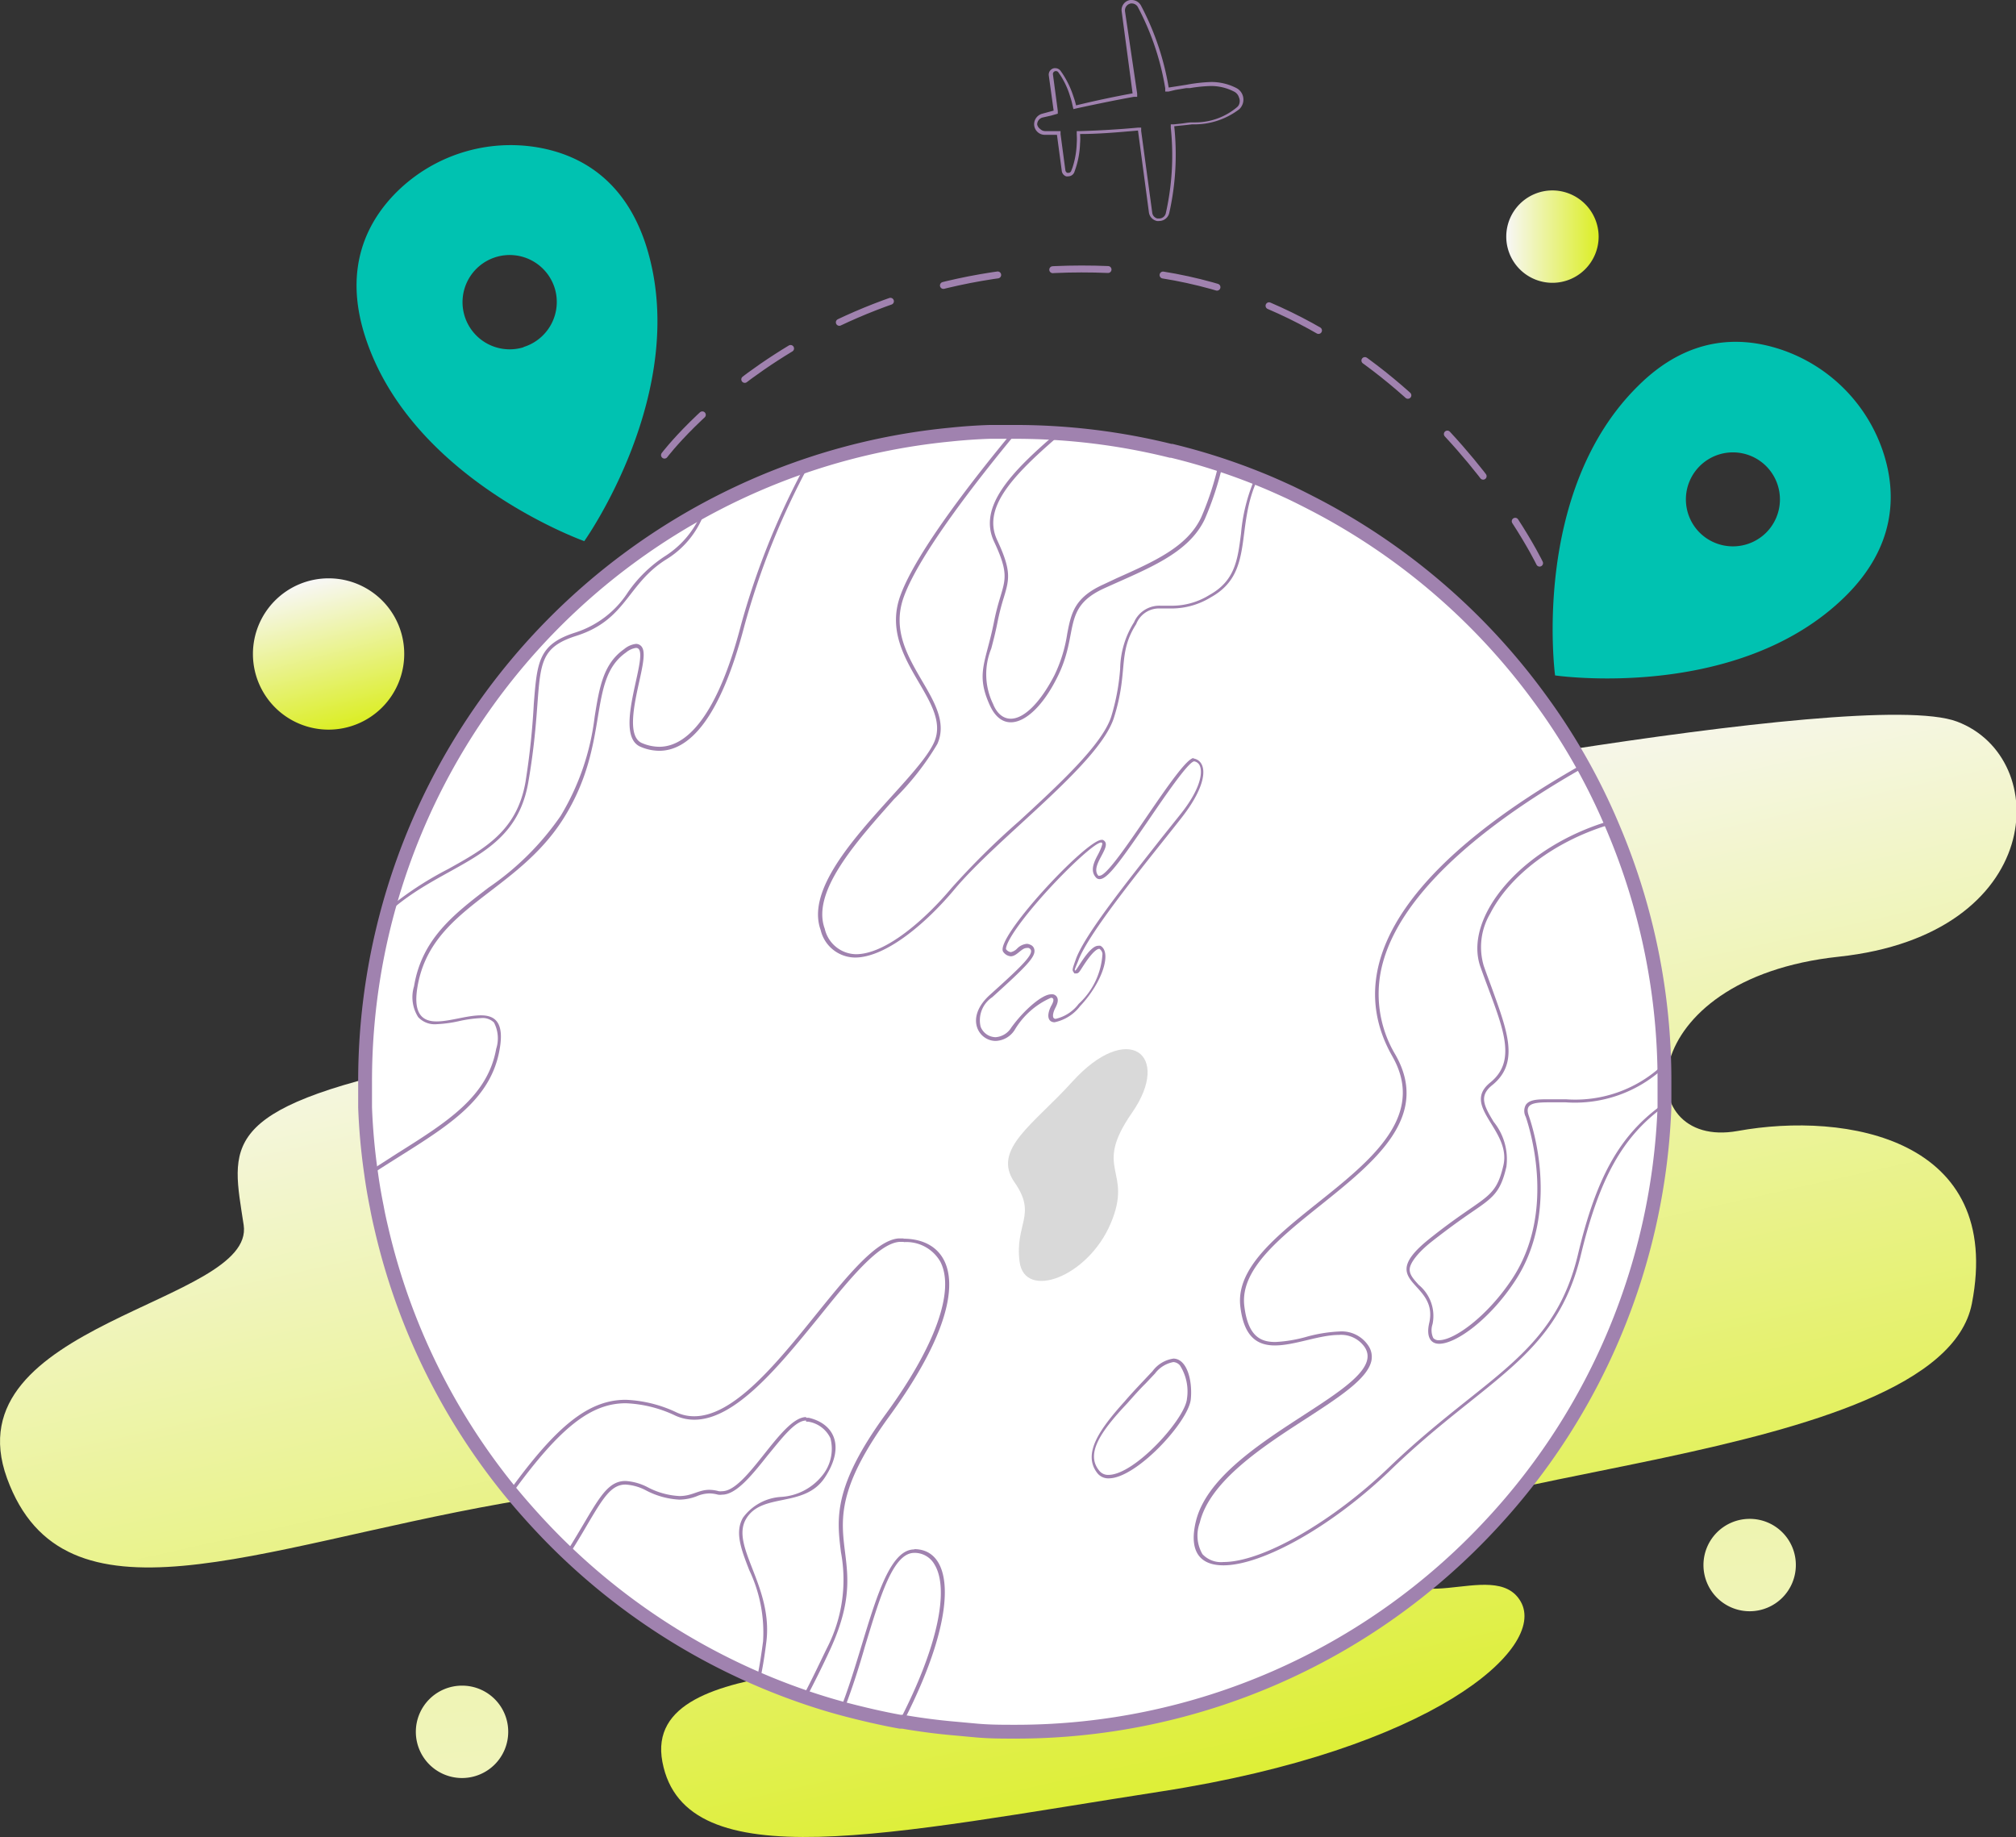 <svg xmlns="http://www.w3.org/2000/svg" xmlns:xlink="http://www.w3.org/1999/xlink" viewBox="0 0 145.78 132.85"><rect x="0" y="0" width="145.78" height="132.85" fill="#333333" stroke="none"/><defs><style>.cls-1{isolation:isolate;}.cls-2{fill:url(#linear-gradient);}.cls-3{fill:url(#linear-gradient-2);}.cls-4{fill:url(#linear-gradient-3);}.cls-5{fill:url(#linear-gradient-4);}.cls-6{fill:url(#linear-gradient-5);}.cls-7{fill:#fff;stroke-miterlimit:10;}.cls-11,.cls-7{stroke:#a082af;}.cls-8{fill:#a082af;}.cls-9{opacity:0.15;mix-blend-mode:overlay;}.cls-10{fill:#00c2b1;}.cls-11{fill:none;stroke-linecap:round;stroke-linejoin:round;stroke-width:0.5px;stroke-dasharray:4;}</style><linearGradient id="linear-gradient" x1="67.86" y1="58.96" x2="85.27" y2="136.7" gradientUnits="userSpaceOnUse"><stop offset="0" stop-color="#f8f7f7"/><stop offset="1" stop-color="#dbee24"/></linearGradient><linearGradient id="linear-gradient-2" x1="22.37" y1="42" x2="25.16" y2="52.57" xlink:href="#linear-gradient"/><linearGradient id="linear-gradient-3" x1="132.33" y1="186.56" x2="114.16" y2="-42.98" xlink:href="#linear-gradient"/><linearGradient id="linear-gradient-4" x1="108.92" y1="17.11" x2="115.6" y2="17.11" xlink:href="#linear-gradient"/><linearGradient id="linear-gradient-5" x1="38.85" y1="193.97" x2="20.68" y2="-35.58" xlink:href="#linear-gradient"/></defs><title>l-1</title><g class="cls-1"><g id="Layer_2" data-name="Layer 2"><g id="Layer_3" data-name="Layer 3"><path class="cls-2" d="M30.76,77c-15.1,3.21-14,5.88-13.14,11.58S-3.59,95.64.51,106.9s17.88,5,35.85,1.81,32.28,4.57,31.54,9-21.63,1.14-20,9.7,16.52,5.16,36.07,2.13,27.92-10.33,26-13.72-8.88,2-9.7-3.82,40-5.8,42.32-17.74-9.09-13.9-16.93-12.48-7.67-11,7.3-12.6,15.51-14.37,8.56-17-51.32,6.09-51.32,6.09Z"/><path class="cls-3" d="M29.23,47.29a5.47,5.47,0,1,1-5.47-5.47A5.46,5.46,0,0,1,29.23,47.29Z"/><path class="cls-4" d="M129.86,113.17a3.34,3.34,0,1,1-3.34-3.34A3.33,3.33,0,0,1,129.86,113.17Z"/><path class="cls-5" d="M115.6,17.11a3.34,3.34,0,1,1-3.34-3.34A3.35,3.35,0,0,1,115.6,17.11Z"/><path class="cls-6" d="M36.75,125.23a3.34,3.34,0,1,1-3.34-3.34A3.33,3.33,0,0,1,36.75,125.23Z"/><path class="cls-7" d="M120.36,78.23c0,.61,0,1.22,0,1.83a46.86,46.86,0,0,1-12.53,30.16l0,0a46.84,46.84,0,0,1-34.39,15c-.93,0-1.85,0-2.77-.08L69.14,125c-1.3-.11-2.6-.28-3.87-.5l-.18,0c-.67-.12-1.34-.26-2-.41s-1.56-.37-2.33-.58-1.65-.48-2.47-.76A47.05,47.05,0,0,1,39.71,111q-1.5-1.55-2.87-3.22a46.76,46.76,0,0,1-9.26-18.94c-.12-.51-.23-1-.33-1.55-.16-.79-.3-1.59-.41-2.4a45,45,0,0,1-.44-4.82c0-.63,0-1.25,0-1.88a47,47,0,0,1,32.12-44.6,46.34,46.34,0,0,1,10.17-2.16c.95-.1,1.92-.17,2.89-.2.56,0,1.12,0,1.69,0h.13A46.73,46.73,0,0,1,84.65,32.6l.08,0a45.44,45.44,0,0,1,6.24,2c.78.31,1.54.65,2.3,1,.59.28,1.18.58,1.76.88a47,47,0,0,1,16.3,14,45.29,45.29,0,0,1,5.32,9.39A46.75,46.75,0,0,1,120.36,78.23Z"/><path class="cls-8" d="M73.36,31.48c1,0,2,0,2.93.1a46.73,46.73,0,0,1,12,2.33c.88.3,1.65.58,2.37.87a12.86,12.86,0,0,0-.92,3.8c-.24,1.91-.44,3.42-2.28,4.44a5.12,5.12,0,0,1-2.7.78h-.83A2,2,0,0,0,82,45a6.5,6.5,0,0,0-1,3.36,15.72,15.72,0,0,1-.65,3.47c-.65,2-3.71,4.84-6.67,7.56a55.77,55.77,0,0,0-4.87,4.82C67,66.37,64.11,69,61.89,69a2.36,2.36,0,0,1-2.25-1.84c-1-2.7,2.37-6.39,5-9.36a19.78,19.78,0,0,0,3.14-4c.68-1.51-.18-3-1.1-4.56-1.07-1.84-2.18-3.73-1.32-6.09,1.13-3.12,5.43-8.58,7.94-11.62h0m0-.25h-.13c-2.53,3.05-6.9,8.58-8.06,11.78-1.67,4.57,3.8,7.6,2.43,10.63s-9.74,9.27-8.2,13.55a2.58,2.58,0,0,0,2.49,2c2.15,0,5-2.33,7.14-4.87,3.15-3.8,10.51-9.09,11.58-12.47s.24-4.63,1.61-6.77A1.77,1.77,0,0,1,83.91,44l.83,0a5.45,5.45,0,0,0,2.82-.81c3.21-1.78,1.71-5.08,3.41-8.6-.86-.35-1.74-.67-2.62-1a46.63,46.63,0,0,0-12-2.34c-1-.07-2-.1-2.94-.1Z"/><path class="cls-8" d="M65.33,89.82h0A2.83,2.83,0,0,1,68,91.24c1.07,2.09-.37,6.11-3.94,11-3.84,5.27-3.55,7.57-3.25,10a10.8,10.8,0,0,1-1,6.91c-.49,1-1,2.1-1.62,3.28q-1.65-.57-3.09-1.2a46.47,46.47,0,0,1-13.92-9.16,42.66,42.66,0,0,1-4-4.29c3.37-4.6,5.57-6.31,8.08-6.31a9.17,9.17,0,0,1,3.61.91,3.29,3.29,0,0,0,1.34.28c3,0,6.17-3.94,9-7.41,2.22-2.76,4.32-5.35,5.84-5.45h.32m0-.25H65c-3.62.22-9.6,12.86-14.8,12.86a3,3,0,0,1-1.24-.26,9.4,9.4,0,0,0-3.71-.93c-2.68,0-5,1.88-8.4,6.57A45.92,45.92,0,0,0,41,112.28a46.88,46.88,0,0,0,14,9.21c1.08.47,2.19.89,3.31,1.27.55-1.05,1.13-2.2,1.72-3.48,3.56-7.72-2.38-7.72,4.28-16.87,6.46-8.88,4.74-12.84,1-12.84Z"/><path class="cls-8" d="M114.29,55.6c.67,1.21,1.3,2.49,1.88,3.81a46.12,46.12,0,0,1,3.92,17.85c0,.32,0,.65,0,1,0,.63,0,1.19,0,1.7-3,2.19-4.68,5.23-6,10.81-1.23,5.1-4.06,7.36-8,10.49-1.68,1.34-3.57,2.85-5.61,4.81-4.15,4-9.21,6.88-12,6.88a1.84,1.84,0,0,1-1.53-.57,2.68,2.68,0,0,1-.19-2.28c.72-3,4.56-5.5,7.66-7.5,2.4-1.56,4.48-2.9,4.75-4.21a1.44,1.44,0,0,0-.24-1.11,2.31,2.31,0,0,0-2.08-1,10.72,10.72,0,0,0-2.36.38,10.07,10.07,0,0,1-2.26.38c-1,0-2-.32-2.26-2.68-.25-2.59,2.55-4.83,5.51-7.2,3.93-3.15,8-6.4,5.42-10.9a8.54,8.54,0,0,1-.89-6.69c1.25-4.51,6.19-9.32,14.3-13.95m.09-.34c-11.48,6.49-17.81,13.91-13.72,21.1,4.37,7.67-11.58,11.77-11,18,.24,2.3,1.24,2.91,2.51,2.91,1.43,0,3.2-.76,4.62-.76a2.07,2.07,0,0,1,1.87.88c2,3-10.78,6.62-12.21,12.62-.52,2.21.34,3.16,2,3.16,2.81,0,7.92-2.83,12.2-7,6.77-6.51,11.85-8,13.64-15.42,1.35-5.61,3.06-8.61,6-10.74,0-.61,0-1.22,0-1.83,0-.33,0-.66,0-1a46.7,46.7,0,0,0-3.94-17.93,44.94,44.94,0,0,0-2-4.05Z"/><path class="cls-8" d="M86.32,55.05a.53.53,0,0,1,.45.35c.21.53,0,1.73-1.45,3.53L84,60.58c-2.35,3-5.58,7-6.21,8.8-.24.67-.27.77-.17.9l.07.11h.13c.17,0,.22-.09.45-.45s.86-1.33,1.23-1.33h0a.49.49,0,0,1,.22.37A5.33,5.33,0,0,1,78,72.59a2.89,2.89,0,0,1-1.65,1.08.18.18,0,0,1-.17-.07c-.06-.1-.06-.34.14-.73s.21-.61.1-.79A.42.42,0,0,0,76,71.9c-.62,0-1.91,1.08-2.87,2.4A1.45,1.45,0,0,1,72,75a1.18,1.18,0,0,1-1.09-.76,2,2,0,0,1,.84-2.13c2.47-2.23,3.13-2.91,3.05-3.42a.46.46,0,0,0-.31-.38.54.54,0,0,0-.25-.06,1.13,1.13,0,0,0-.69.34.87.87,0,0,1-.46.26.52.52,0,0,1-.34-.21s-.09-.25.62-1.31c1.69-2.51,5.62-6.4,6.26-6.41a.13.13,0,0,1,.08.07c0,.13-.14.47-.28.74-.29.54-.64,1.2-.19,1.71a.34.34,0,0,0,.28.13c.56,0,1.46-1.24,3.55-4.29,1.12-1.64,2.81-4.12,3.26-4.22m0-.25c-1,0-5.84,8.51-6.81,8.51a.13.13,0,0,1-.1,0c-.66-.76,1.16-2.19.32-2.59h-.08c-1.13,0-7.88,7.25-7.1,8.12a.73.73,0,0,0,.53.3c.44,0,.77-.6,1.15-.6a.4.4,0,0,1,.15,0c.58.27-.31,1.14-2.81,3.39-1.83,1.65-.83,3.33.42,3.33a1.69,1.69,0,0,0,1.37-.79A5.72,5.72,0,0,1,76,72.15c.21,0,.25.19,0,.61-.35.71-.2,1.16.26,1.16a3.12,3.12,0,0,0,1.84-1.16c1.64-1.74,2.31-3.92,1.47-4.37a.47.47,0,0,0-.16,0c-.65,0-1.55,1.79-1.65,1.79s0-.19.2-.68c.76-2.14,5.44-7.75,7.49-10.38s1.82-4.14.82-4.28Z"/><path class="cls-8" d="M84.81,98.49a.68.68,0,0,1,.51.24,3.49,3.49,0,0,1,.51,2.42c-.13,1.44-3.77,5.5-5.68,5.5a.8.8,0,0,1-.65-.29c-1-1.2,0-2.75,2-4.87.42-.47.88-1,1.35-1.46l.67-.71a2.15,2.15,0,0,1,1.34-.83m0-.25a2.29,2.29,0,0,0-1.52.91c-.71.76-1.41,1.48-2,2.17-1.87,2.07-3.06,3.81-2,5.19a1,1,0,0,0,.84.39c2,0,5.78-4.11,5.93-5.73.13-1.35-.28-2.93-1.27-2.93Z"/><path class="cls-8" d="M66.06,112.29a1.65,1.65,0,0,1,1.51.83c1.11,1.81.2,6-2.43,11.14-1.38-.24-2.73-.55-4-.91.52-1.37,1-2.87,1.41-4.31,1.06-3.47,2-6.75,3.56-6.75m0-.25c-2.41,0-3.41,6.63-5.31,11.48,1.48.41,3,.75,4.52,1,4.16-8.1,3.58-12.5.79-12.5Z"/><path class="cls-8" d="M58,34.07A55.18,55.18,0,0,0,53.58,45.2C52.08,51,50,54,47.67,54a3.24,3.24,0,0,1-1.23-.26c-1.1-.44-.59-2.75-.22-4.43.31-1.39.46-2.2.17-2.56a.51.51,0,0,0-.4-.19,1.61,1.61,0,0,0-.86.38C43.62,48,43.34,49.71,43,51.83A18,18,0,0,1,40.54,59a20.09,20.09,0,0,1-5.22,5.19c-2.48,1.9-4.82,3.7-5.38,7.13a2.69,2.69,0,0,0,.3,2.23,1.63,1.63,0,0,0,1.33.51,9.3,9.3,0,0,0,1.66-.23,9.23,9.23,0,0,1,1.55-.21,1.16,1.16,0,0,1,.94.32,2.46,2.46,0,0,1,.16,1.9c-.62,3.45-3.51,5.27-7.17,7.57L27,84.51a46.73,46.73,0,0,1,24.09-47.4,45.6,45.6,0,0,1,6.84-3m.51-.44A45.64,45.64,0,0,0,51,36.89,46.93,46.93,0,0,0,26.36,78.23a46.35,46.35,0,0,0,.48,6.7c4.59-3,8.53-4.83,9.28-9,.37-2-.32-2.51-1.34-2.51s-2.24.44-3.21.44-1.71-.48-1.39-2.45c.95-5.82,7.13-6.77,10.57-12.23s1.66-10,4.52-12a1.46,1.46,0,0,1,.72-.33c1.25,0-1.86,6.27.35,7.16a3.49,3.49,0,0,0,1.33.28c2.13,0,4.38-2.24,6.15-9a55,55,0,0,1,4.66-11.63Z"/><path class="cls-9" d="M77.53,78.23c-2.76,3.06-5.83,4.88-4.17,7.26s0,3,.37,5.76,4.93,1.13,6.59-2.79-1.37-3.81,1.54-8S81.57,73.76,77.53,78.23Z"/><path class="cls-8" d="M50.58,37.41a6.81,6.81,0,0,1-2.53,2.83,9.71,9.71,0,0,0-2.64,2.58,7.09,7.09,0,0,1-3.81,2.92c-2.66.85-2.76,2.11-3,5.16A54.15,54.15,0,0,1,38,56.54c-.62,3.54-2.93,4.82-5.61,6.31a24.22,24.22,0,0,0-3.94,2.53,46.87,46.87,0,0,1,22.17-28m.43-.52A47,47,0,0,0,27.94,66.12c4.08-3.81,9.27-3.87,10.26-9.54,1.33-7.66-.18-9.44,3.47-10.6s3.66-3.75,6.51-5.53A6.57,6.57,0,0,0,51,36.89Z"/><path class="cls-8" d="M116.26,59.62a46.14,46.14,0,0,1,3.83,17.52,9.23,9.23,0,0,1-6.85,2.35H112c-.75,0-1.4,0-1.67.41a.91.91,0,0,0,0,.86c.38,1.13,2.15,7-1,11.74-1.75,2.64-4.14,4.41-5.27,4.41a.5.5,0,0,1-.42-.16,1.36,1.36,0,0,1-.05-1,2.91,2.91,0,0,0-1-2.84c-.38-.42-.69-.76-.65-1.17s.54-1.12,1.54-1.92c1.27-1,2.22-1.67,2.92-2.15,1.57-1.07,2.1-1.44,2.53-3.3a4.3,4.3,0,0,0-.92-3.25c-.71-1.17-1.07-1.87-.12-2.64,2-1.6,1.13-3.86,0-7-.19-.52-.4-1.07-.6-1.65a4.76,4.76,0,0,1,.47-3.77c1.42-2.77,4.66-5.21,8.5-6.39m.14-.31c-6.43,1.89-10.6,7-9.35,10.55,1.42,4,2.85,6.64.71,8.37s1.55,3.44.95,6-1.34,2.09-5.36,5.31.7,3,0,6.07c-.23,1,.09,1.51.72,1.51,1.23,0,3.67-1.78,5.47-4.52,2.74-4.12,1.91-9.35,1-12-.29-.84.34-.94,1.48-.94h1.2a9.46,9.46,0,0,0,7.1-2.5,46.7,46.7,0,0,0-3.94-17.93Z"/><path class="cls-8" d="M76.39,31.59a46,46,0,0,1,11.66,2.25,21.59,21.59,0,0,1-1.19,3.57c-1,2.13-3.38,3.18-6.11,4.4l-1,.47c-2.08.95-2.3,2.1-2.58,3.56a10.43,10.43,0,0,1-.93,3c-1,1.93-2.17,3.13-3.15,3.13-.53,0-1-.36-1.28-1.07a4.9,4.9,0,0,1-.13-4c.14-.53.3-1.14.45-1.9a16.91,16.91,0,0,1,.46-1.8c.39-1.31.57-1.9-.48-4.14s.89-4.47,4.32-7.43m-.09-.26c-3.19,2.74-5.64,5.27-4.46,7.79,1.38,2.94.58,2.85,0,5.79s-1.36,3.74-.3,6.06c.38.83.91,1.22,1.51,1.22,1.07,0,2.35-1.21,3.37-3.27,1.61-3.21.27-5,3.39-6.42s6.08-2.49,7.27-5a22.7,22.7,0,0,0,1.27-3.84,46.63,46.63,0,0,0-12-2.34Z"/><path class="cls-8" d="M58.29,102.8h0l.14,0A2.14,2.14,0,0,1,60.05,104a3.05,3.05,0,0,1-.61,2.72,4.13,4.13,0,0,1-2.92,1.52,3.69,3.69,0,0,0-2.79,1.5c-.62,1.06-.12,2.33.45,3.8a10.48,10.48,0,0,1,1,5.14c-.12.9-.24,1.72-.39,2.42a46.49,46.49,0,0,1-13.5-8.9c.43-.68.8-1.3,1.12-1.85,1.18-2,1.77-3,2.82-3a3.61,3.61,0,0,1,1.48.42,5.81,5.81,0,0,0,2.42.67,3.55,3.55,0,0,0,1.26-.25,2.46,2.46,0,0,1,.9-.2,2.51,2.51,0,0,1,.63.09,1,1,0,0,0,.3,0c1,0,2.11-1.35,3.25-2.79,1-1.2,2-2.57,2.82-2.57m0-.25c-1.8,0-4.26,5.36-6.07,5.36a1,1,0,0,1-.24,0,2.67,2.67,0,0,0-.69-.1c-.79,0-1.23.45-2.16.45a5.52,5.52,0,0,1-2.32-.65,4,4,0,0,0-1.58-.44c-1.54,0-2.15,1.8-4.26,5.14a46.88,46.88,0,0,0,14,9.21c.17-.78.32-1.69.45-2.74.48-4-2.61-6.89-1.48-8.85s4.22-.77,5.7-3,.72-3.89-1.16-4.33l-.19,0Z"/><path class="cls-10" d="M38.89,10.66a11.71,11.71,0,0,0-10.18,3.2c-2.14,2.12-3.88,5.46-2.34,10.37,3.28,10.42,15.88,14.9,15.88,14.9S50,28.24,46.74,17.82C45.19,12.91,41.85,11.17,38.89,10.66Zm-1,14.44a3.41,3.41,0,1,1,2.22-4.27A3.41,3.41,0,0,1,37.84,25.1Z"/><path class="cls-10" d="M136.23,32.86a11.71,11.71,0,0,0-7.49-7.6c-2.86-.94-6.63-1-10.29,2.65-7.78,7.67-6,20.93-6,20.93s13.23,1.94,21-5.73C137.1,39.5,137.13,35.73,136.23,32.86ZM122.9,38.51a3.4,3.4,0,1,1,4.82,0A3.41,3.41,0,0,1,122.9,38.51Z"/><path class="cls-11" d="M48.05,32.91S58.82,18.59,80.17,19.49s31.16,21.23,31.16,21.23"/><path class="cls-8" d="M81.84.25h0a.5.5,0,0,1,.44.26l.13.25a19.22,19.22,0,0,1,1.85,5.62l0,.24.24,0L85,6.5l.79-.13.26,0a10.62,10.62,0,0,1,1.47-.15,3.62,3.62,0,0,1,1.73.41.69.69,0,0,1,.34.41.65.65,0,0,1,0,.53.49.49,0,0,1-.14.18,4.67,4.67,0,0,1-3,1.1l-.26,0c-.26,0-.52.06-.79.09l-.5.05-.24,0,0,.24a19.07,19.07,0,0,1-.3,5.92l-.06.27a.49.49,0,0,1-.48.38H83.7a.49.49,0,0,1-.38-.42l-.8-5.91,0-.24-.24,0c-1.41.13-2.81.21-4.16.25l-.26,0,0,.25a4.56,4.56,0,0,1,0,.64,6.28,6.28,0,0,1-.31,1.76l-.09.23a.22.22,0,0,1-.2.14h-.08a.24.24,0,0,1-.14-.18l-.35-2.62,0-.22h-1.1a.51.51,0,0,1-.37-.15A.54.54,0,0,1,75,9a.52.52,0,0,1,.38-.5L76,8.36l.28-.08.21-.06,0-.21-.35-2.63a.21.21,0,0,1,.21-.24.21.21,0,0,1,.18.09l.14.2A5.88,5.88,0,0,1,77.39,7a4.94,4.94,0,0,1,.17.64l.06.25.25-.06C79.18,7.55,80.55,7.26,82,7l.23,0,0-.23L81.35.81a.51.51,0,0,1,.43-.56h.06m0-.25h-.1a.73.73,0,0,0-.63.83l.79,5.92c-1.37.25-2.73.54-4.09.87A5.09,5.09,0,0,0,77.63,7a6.77,6.77,0,0,0-.8-1.68l-.14-.2a.48.48,0,0,0-.39-.19h-.06a.47.47,0,0,0-.4.53L76.19,8l-.85.23a.79.79,0,0,0-.56.74.77.77,0,0,0,.77.78h.88l.35,2.62a.48.48,0,0,0,.31.38.45.45,0,0,0,.16,0,.47.47,0,0,0,.44-.31l.08-.23a6.31,6.31,0,0,0,.33-1.83,4,4,0,0,0,0-.69c1.4,0,2.8-.13,4.19-.25l.79,5.92a.74.74,0,0,0,.58.62.44.44,0,0,0,.16,0,.75.75,0,0,0,.73-.58l.06-.27a19.29,19.29,0,0,0,.3-6c.43-.05.86-.08,1.29-.14A5.34,5.34,0,0,0,89.61,7.9a.92.92,0,0,0,.19-.25.94.94,0,0,0-.39-1.28,3.92,3.92,0,0,0-1.85-.44,11.7,11.7,0,0,0-1.77.2l-1.28.2A19.61,19.61,0,0,0,82.63.64L82.5.39A.77.77,0,0,0,81.84,0Z"/></g></g></g></svg>